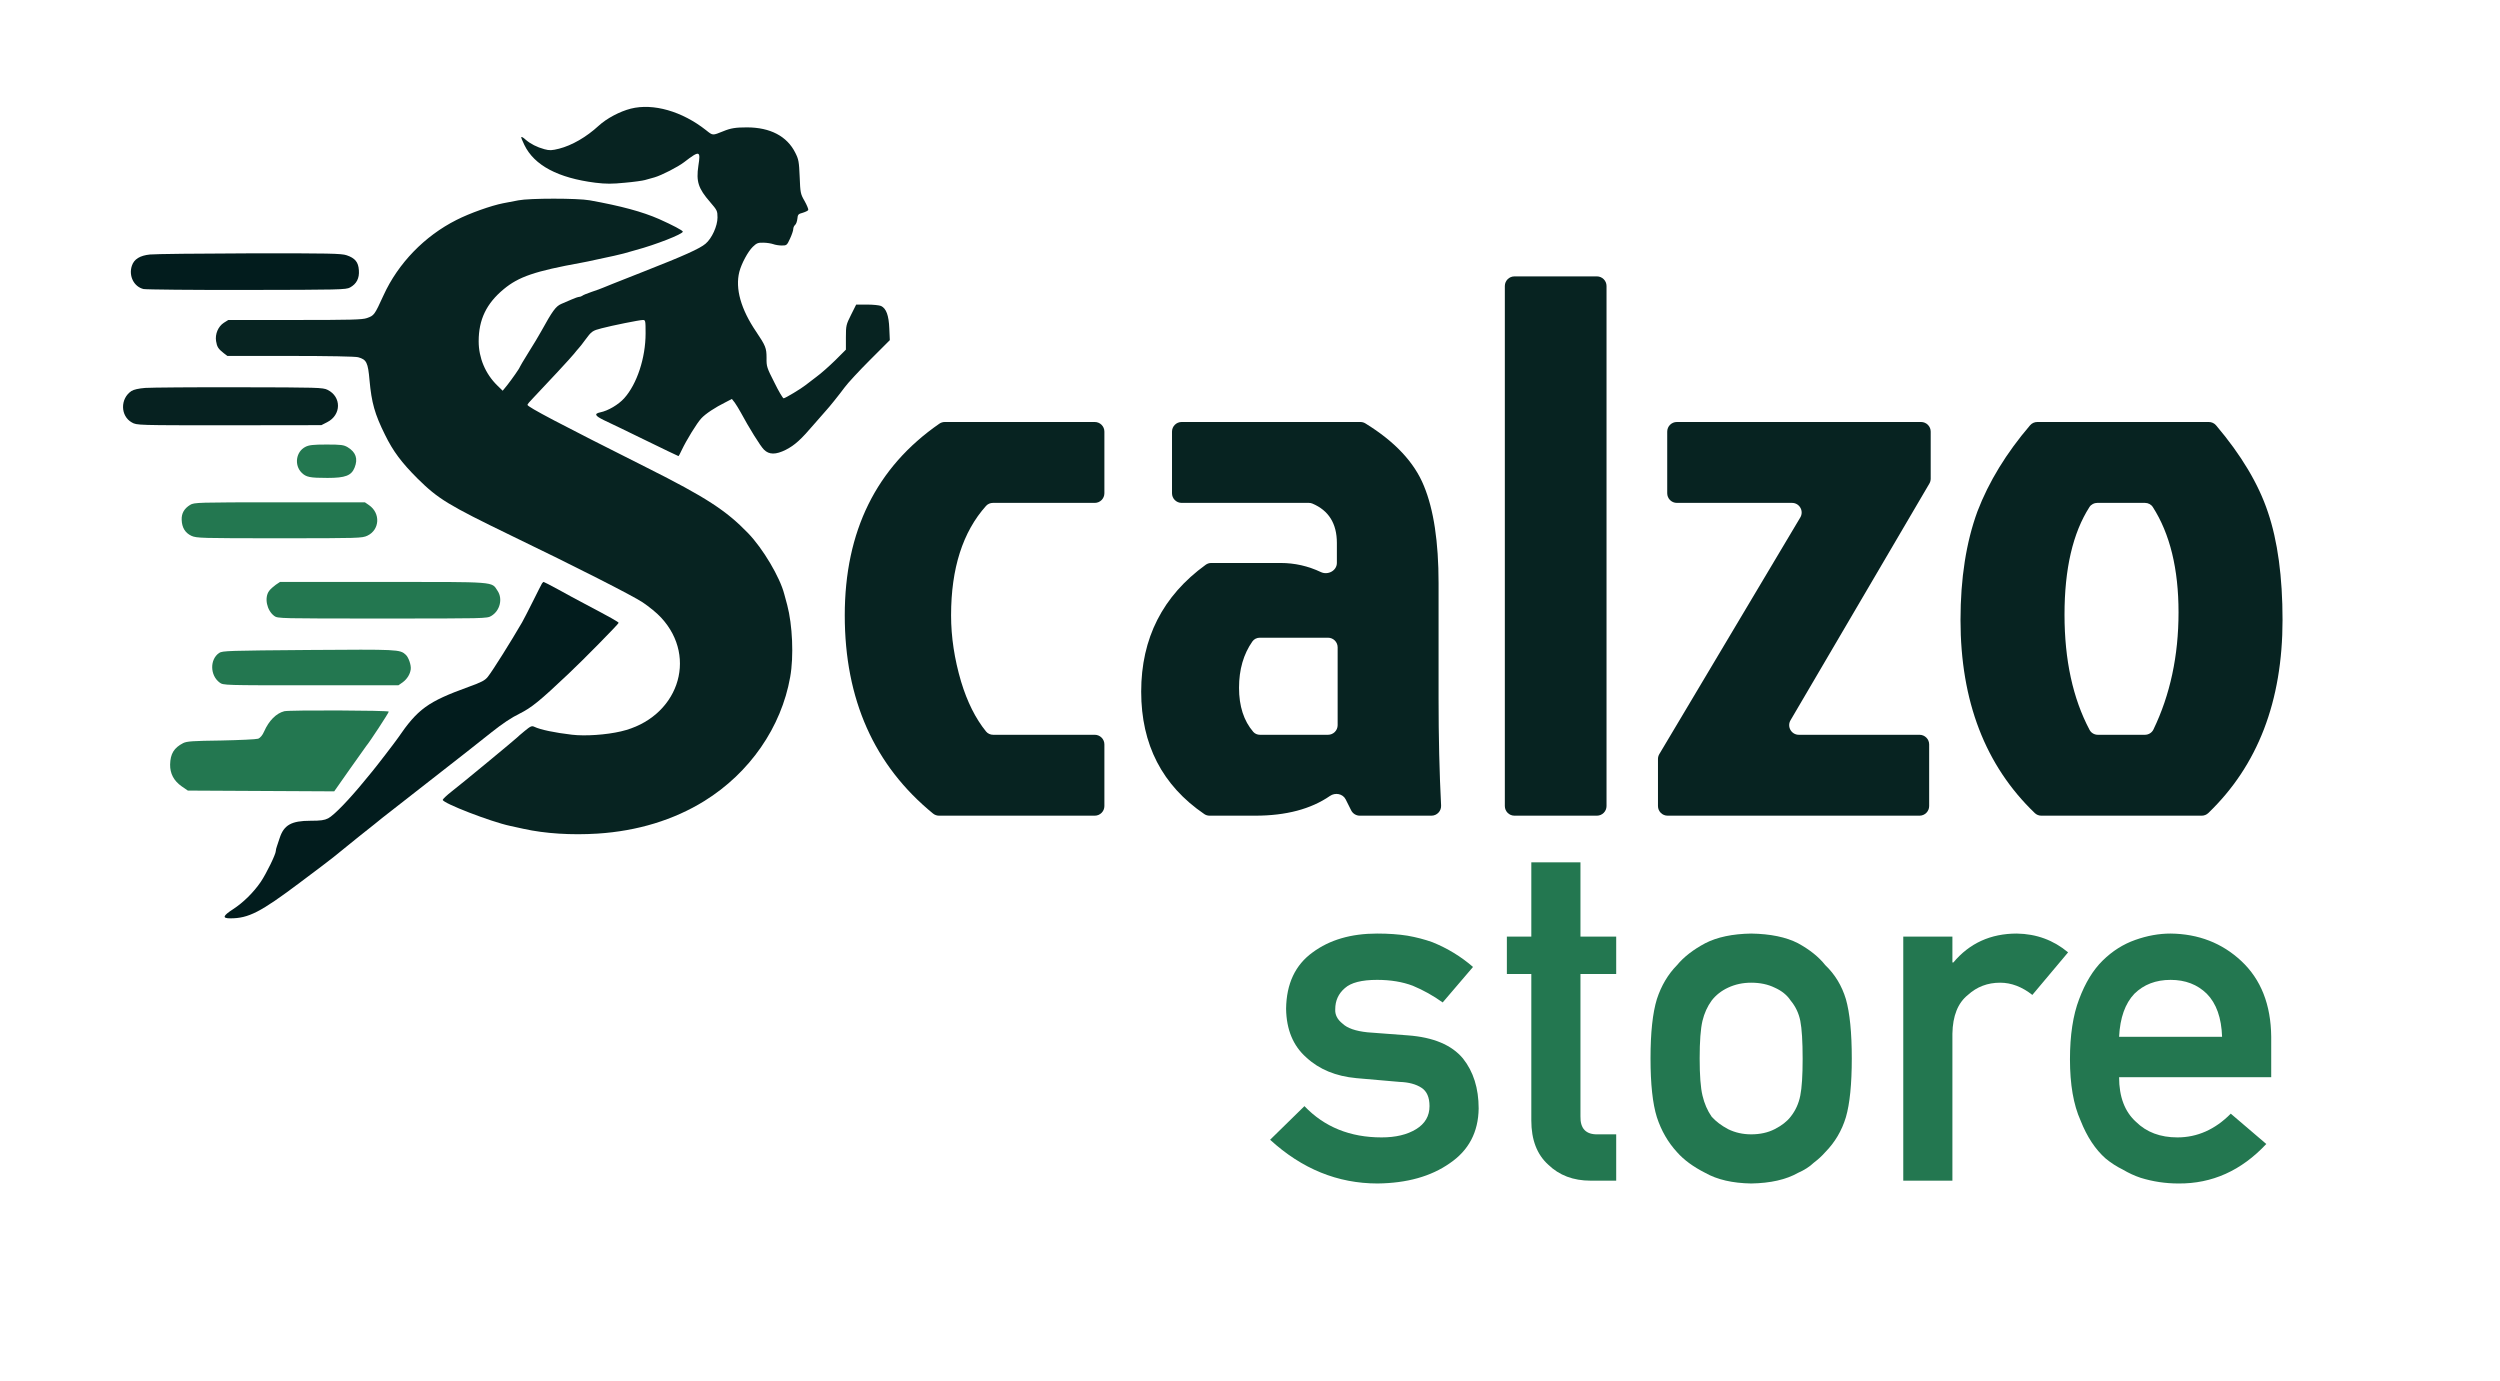 <svg width="2596" height="1434" viewBox="0 0 2596 1434" fill="none" xmlns="http://www.w3.org/2000/svg">
<path d="M655.051 112.807C643.584 115.74 629.984 122.94 621.717 130.54C608.784 142.407 593.984 150.94 580.517 154.407C572.917 156.274 570.784 156.407 565.317 154.94C557.451 152.807 550.784 149.34 545.851 145.073C543.717 143.073 541.717 141.873 541.317 142.273C540.917 142.54 542.384 146.273 544.517 150.54C554.784 171.74 579.451 184.807 618.251 189.74C629.451 191.074 635.317 191.074 648.917 189.74C658.117 188.94 667.584 187.607 669.717 186.94C671.984 186.274 676.384 185.074 679.717 184.14C687.051 182.007 703.984 173.34 710.384 168.407C726.517 156.007 727.717 156.274 725.184 172.14C722.784 188.54 725.051 195.607 737.317 209.74C744.651 218.274 745.051 218.94 745.051 225.874C745.051 234.674 739.184 247.607 732.651 253.073C726.784 258.14 710.117 265.607 669.717 281.474C634.251 295.474 631.184 296.673 626.117 298.807C624.384 299.607 619.184 301.473 614.384 303.073C609.584 304.673 605.184 306.54 604.517 307.207C603.717 307.74 602.384 308.273 601.451 308.273C600.517 308.273 596.784 309.473 593.317 311.073C589.851 312.54 585.184 314.674 582.784 315.607C577.051 318.14 573.717 322.807 561.851 344.273C559.717 348.273 553.717 358.14 548.784 366.007C543.851 374.007 539.717 380.807 539.717 381.207C539.717 382.14 531.584 393.74 526.651 400.007L521.984 405.74L516.384 400.274C503.984 388.14 497.051 371.607 497.051 354.407C497.051 331.874 505.051 315.207 523.051 300.273C538.651 287.34 555.317 281.607 603.717 272.807C606.251 272.407 613.851 270.807 620.384 269.34C627.051 268.007 634.784 266.274 637.717 265.607C640.651 264.94 645.184 263.874 647.717 263.207C650.251 262.407 655.984 260.807 660.384 259.607C680.784 254.14 709.051 243.073 709.051 240.54C709.051 239.34 698.384 233.74 684.384 227.474C667.051 219.874 644.917 213.874 612.384 208.007C599.851 205.74 549.851 205.74 538.384 208.007C533.584 208.94 526.384 210.407 522.384 211.073C510.117 213.473 487.851 221.34 473.984 228.407C440.917 245.074 413.451 273.34 398.251 306.674C388.784 327.34 388.517 327.607 381.051 330.273C376.251 332.007 364.384 332.273 306.251 332.273H237.051L232.384 335.207C226.517 339.074 223.184 346.94 224.384 354.274C225.317 360.14 226.651 362.274 232.251 366.674L236.117 369.607H301.584C340.784 369.607 368.917 370.14 371.851 370.94C380.651 373.34 382.117 376.407 383.717 394.94C385.851 418.14 389.051 429.874 399.851 451.607C408.251 468.674 416.917 480.274 433.584 496.94C455.051 518.14 465.317 524.407 531.051 556.274C597.717 588.407 657.184 618.674 667.317 625.474C673.984 629.874 682.651 637.074 686.517 641.34C725.451 683.34 703.451 745.874 644.784 759.474C629.451 763.074 607.717 764.54 593.984 762.94C575.851 760.807 561.184 757.74 554.784 754.674C552.251 753.474 550.917 754.007 544.784 759.074C540.917 762.274 537.451 765.207 537.051 765.74C535.584 767.34 478.251 814.807 469.317 821.607C464.117 825.607 459.851 829.74 459.717 830.54C459.717 834.007 509.717 853.34 529.717 857.607C532.651 858.274 538.917 859.607 543.717 860.674C565.984 865.607 593.184 867.34 620.651 865.607C661.851 862.94 699.584 851.474 731.451 831.74C778.517 802.54 811.317 755.207 820.517 703.074C824.384 681.607 822.917 648.94 817.451 628.274C816.384 624.274 815.051 619.074 814.384 616.94C809.851 599.34 792.251 569.607 776.784 553.607C753.984 530.007 733.051 516.407 671.717 485.607C580.651 439.874 547.717 422.54 547.717 420.407C547.717 419.74 550.251 416.674 553.451 413.474C567.317 398.94 593.584 370.674 596.117 367.34C597.717 365.207 599.851 362.807 600.784 361.74C601.851 360.674 604.917 356.807 607.584 353.073C614.251 344.007 615.184 343.34 624.517 340.94C635.584 338.007 664.117 332.273 667.584 332.273C670.251 332.273 670.384 332.94 670.384 346.14C670.384 371.607 661.451 398.807 648.117 413.607C642.251 420.14 631.451 426.54 623.451 428.14C616.651 429.607 617.717 431.74 627.317 436.407C632.251 438.674 651.584 448.007 670.117 457.074C688.784 466.14 704.117 473.607 704.517 473.607C704.784 473.607 706.384 470.807 707.984 467.207C712.784 457.074 723.717 439.207 728.251 434.407C732.517 429.74 742.517 423.074 753.584 417.607L759.984 414.274L762.917 418.007C764.384 420.14 767.184 424.54 769.051 428.007C777.717 444.14 789.717 463.474 793.317 466.94C798.651 472.274 805.584 472.274 815.984 467.074C825.317 462.274 831.584 456.674 846.117 439.607C852.517 432.274 857.984 426.007 858.384 425.607C860.384 423.607 871.984 409.207 877.051 402.274C880.251 397.874 892.117 385.074 903.451 373.74L923.984 353.207L923.451 341.073C922.917 327.473 920.251 320.274 914.917 317.74C913.051 316.94 906.517 316.273 900.384 316.273H889.051L883.717 326.94C878.651 337.074 878.384 338.007 878.384 350.273V363.074L867.451 374.007C861.317 380.007 852.517 387.874 847.717 391.34C842.917 394.94 837.851 398.807 836.384 400.007C832.117 403.474 815.317 413.607 813.717 413.607C812.917 413.607 808.517 406.274 804.117 397.207C796.251 381.74 795.851 380.54 795.984 371.607C795.984 361.474 795.051 359.074 785.184 344.407C769.317 321.074 763.317 299.607 767.717 282.273C769.984 273.607 776.651 261.207 781.717 256.273C785.717 252.407 787.184 251.874 792.651 252.007C796.251 252.007 800.784 252.807 802.784 253.474C804.917 254.274 808.917 254.94 811.851 254.94C816.917 254.94 817.184 254.674 820.384 247.74C822.251 243.74 823.717 239.34 823.717 237.874C823.717 236.407 824.517 234.54 825.584 233.607C826.651 232.807 827.717 229.874 827.984 227.207C828.384 222.807 828.917 222.14 833.584 220.94C836.517 220.007 839.051 218.807 839.317 218.007C839.584 217.207 837.851 212.94 835.451 208.674C831.184 201.34 831.051 200.14 830.384 183.607C829.717 168.007 829.317 165.474 825.851 158.674C817.317 141.474 799.851 132.273 775.584 132.273C763.984 132.273 758.784 133.073 751.051 136.273C739.717 140.807 740.384 140.94 733.184 135.207C708.384 115.607 678.384 106.94 655.051 112.807Z" fill="#072321"/>
<path d="M155.717 264.274C145.317 265.34 139.184 269.074 136.917 276.007C133.451 286.54 139.051 297.74 149.051 300.14C151.584 300.674 199.984 301.207 256.384 301.074C352.517 300.94 359.317 300.807 363.451 298.54C370.251 294.807 373.317 288.94 372.651 280.54C372.117 272.14 368.651 268.007 359.984 265.074C354.651 263.207 341.584 262.94 259.184 263.074C207.051 263.207 160.517 263.74 155.717 264.274Z" fill="#021C1D"/>
<path d="M150.917 402.807C143.984 403.34 138.784 404.54 136.517 406.007C124.651 413.874 124.917 432.007 136.917 438.674C142.117 441.607 142.117 441.607 237.851 441.607L333.717 441.474L339.717 438.407C354.517 430.94 354.784 412.007 340.117 404.807C335.317 402.407 330.251 402.274 248.384 402.14C200.784 402.007 156.917 402.407 150.917 402.807Z" fill="#062120"/>
<path d="M317.184 464.007C307.317 468.94 305.317 482.94 313.184 490.807C317.851 495.474 321.717 496.274 340.117 496.274C358.651 496.274 364.917 493.874 368.251 485.474C371.851 476.407 369.584 469.607 361.051 464.407C356.917 462.007 354.384 461.607 339.051 461.607C325.184 461.607 320.784 462.14 317.184 464.007Z" fill="#237750"/>
<path d="M197.451 524.274C191.317 528.007 188.384 533.074 188.651 539.74C188.917 547.874 192.251 553.34 198.784 556.407C204.117 558.807 208.784 558.94 290.117 558.94C373.451 558.94 375.851 558.807 381.451 556.274C394.384 550.14 395.317 532.94 383.184 524.54L378.917 521.607H290.251C204.784 521.607 201.584 521.74 197.451 524.274Z" fill="#237750"/>
<path d="M286.384 607.207C283.984 608.94 280.784 611.74 279.451 613.607C274.251 620.674 277.051 633.874 284.784 639.607C288.251 642.274 290.517 642.274 397.051 642.274C503.317 642.274 505.851 642.274 510.117 639.607C519.184 634.274 522.251 621.74 516.651 613.474C510.251 603.74 516.651 604.274 397.584 604.274H290.784L286.384 607.207Z" fill="#237750"/>
<path d="M562.784 605.874C562.251 606.807 557.984 615.074 553.451 624.274C548.917 633.474 543.717 643.34 542.117 646.274C530.651 666.007 511.717 696.274 506.651 702.674C503.584 706.54 500.384 708.274 486.384 713.34C444.117 728.674 433.851 736.14 413.051 766.54C410.251 770.674 390.651 796.14 386.517 801.074C384.651 803.34 380.651 808.14 377.717 811.74C362.651 830.14 346.784 846.674 340.784 849.74C336.917 851.74 333.051 852.274 322.384 852.274C302.651 852.274 294.784 856.674 290.384 870.274C289.451 873.207 288.251 876.94 287.584 878.674C286.917 880.407 286.384 882.674 286.384 883.74C286.384 887.074 276.517 907.207 270.784 915.74C263.317 926.674 252.651 937.207 241.984 944.14C231.317 951.074 230.517 953.607 239.184 953.607C258.117 953.607 270.517 947.207 311.184 916.674C328.917 903.474 344.784 891.34 346.517 889.874C348.251 888.407 359.984 878.94 372.384 868.94C384.917 859.074 395.984 850.14 397.051 849.207C398.117 848.274 420.384 830.94 446.384 810.674C472.384 790.407 501.184 767.874 510.384 760.407C521.451 751.607 531.184 745.074 539.451 741.074C551.984 734.807 560.384 728.007 590.384 699.607C605.851 685.074 642.384 647.874 642.384 646.807C642.384 645.874 634.784 641.607 607.051 626.94C599.717 623.074 587.317 616.407 579.451 612.007C571.584 607.74 564.917 604.274 564.517 604.274C564.117 604.274 563.451 605.074 562.784 605.874Z" fill="#021C1D"/>
<path d="M320.384 674.94C237.984 675.607 230.784 675.74 227.584 678.007C217.717 684.674 217.984 701.34 228.117 708.807C231.851 711.607 232.651 711.607 322.784 711.607H413.717L418.117 708.54C422.784 705.074 425.851 700.14 426.517 694.94C427.051 690.54 424.251 682.54 421.317 679.874C415.184 674.274 413.584 674.274 320.384 674.94Z" fill="#237750"/>
<path d="M295.184 738.54C286.784 740.674 279.184 748.407 274.251 759.607C272.517 763.607 270.251 766.14 268.117 767.074C266.117 767.74 248.917 768.54 229.717 768.94C199.984 769.34 194.117 769.74 190.251 771.607C180.651 776.54 176.917 782.674 176.651 793.874C176.517 803.34 180.517 810.807 188.651 816.54L195.051 820.94L271.051 821.34L347.051 821.74L363.051 798.94C371.851 786.407 379.717 775.474 380.384 774.54C383.584 770.94 403.717 740.14 403.717 738.94C403.717 737.607 300.251 737.207 295.184 738.54Z" fill="#237750"/>
<path d="M2293.06 844.297C2291.23 846.046 2288.79 847 2286.26 847H2119.73C2117.2 847 2114.76 846.046 2112.93 844.297C2061.51 794.949 2035.79 728.117 2035.79 643.8C2035.79 600.6 2041.66 563 2053.39 531C2065.19 500.225 2083.4 470.436 2108.02 441.633C2109.9 439.442 2112.65 438.2 2115.53 438.2H2293.63C2296.53 438.2 2299.29 439.457 2301.17 441.668C2327.29 472.455 2345.23 502.499 2354.99 531.8C2365.13 561.667 2370.19 599 2370.19 643.8C2370.19 728.117 2344.48 794.949 2293.06 844.297ZM2169.8 757.918C2171.48 761.089 2174.81 763 2178.4 763H2227.29C2231.04 763 2234.49 760.913 2236.12 757.539C2253.5 721.547 2262.19 680.967 2262.19 635.8C2262.19 590.718 2253.29 554.295 2235.49 526.532C2233.73 523.781 2230.65 522.2 2227.38 522.2H2177.78C2174.53 522.2 2171.46 523.761 2169.7 526.496C2152.43 553.415 2143.79 590.65 2143.79 638.2C2143.79 685.329 2152.46 725.235 2169.8 757.918Z" fill="#072321"/>
<path d="M2004.84 497.083C2004.84 498.862 2004.36 500.609 2003.46 502.143L1859.27 747.94C1855.36 754.607 1860.17 763 1867.9 763H1993.24C1998.76 763 2003.24 767.477 2003.24 773V837C2003.24 842.523 1998.76 847 1993.24 847H1731.64C1726.11 847 1721.64 842.523 1721.64 837V788.153C1721.64 786.351 1722.12 784.583 1723.05 783.035L1869.43 537.318C1873.4 530.652 1868.6 522.2 1860.84 522.2H1741.24C1735.71 522.2 1731.24 517.723 1731.24 512.2V448.2C1731.24 442.677 1735.71 438.2 1741.24 438.2H1994.84C2000.36 438.2 2004.84 442.677 2004.84 448.2V497.083Z" fill="#072321"/>
<path d="M1658.22 287C1663.74 287 1668.22 291.477 1668.22 297V837C1668.22 842.523 1663.74 847 1658.22 847H1572.62C1567.1 847 1562.62 842.523 1562.62 837V297C1562.62 291.477 1567.1 287 1572.62 287H1658.22Z" fill="#072321"/>
<path d="M1389.01 672.2C1389.01 666.677 1384.54 662.2 1379.01 662.2H1308.19C1305.17 662.2 1302.27 663.542 1300.53 666.013C1291.25 679.203 1286.61 695.265 1286.61 714.2C1286.61 733.262 1291.54 748.517 1301.39 759.965C1303.12 761.975 1305.7 763 1308.35 763H1379.01C1384.54 763 1389.01 758.523 1389.01 753V672.2ZM1217.01 448.2C1217.01 442.677 1221.49 438.2 1227.01 438.2H1412.64C1414.45 438.2 1416.24 438.69 1417.78 439.64C1448.45 458.504 1468.73 480.158 1478.61 504.6C1488.75 529.133 1493.81 562.733 1493.81 605.4V725.4C1493.81 765.465 1494.69 802.471 1496.43 836.42C1496.73 842.163 1492.17 847 1486.42 847H1411.99C1408.2 847 1404.74 844.86 1403.05 841.472L1397.36 830.101C1394.38 824.145 1386.51 822.721 1381.03 826.503C1361.23 840.168 1335.36 847 1303.41 847H1256.01C1254.05 847 1252.13 846.428 1250.52 845.326C1206.85 815.538 1185.01 773.162 1185.01 718.2C1185.01 662.723 1207.35 618.802 1252.03 586.437C1253.7 585.232 1255.71 584.6 1257.77 584.6H1329.81C1344.39 584.6 1358.32 587.745 1371.59 594.036C1378.92 597.509 1388.21 592.609 1388.21 584.501V563.8C1388.21 543.666 1379.72 530.029 1362.73 522.887C1361.6 522.414 1360.39 522.2 1359.17 522.2H1227.01C1221.49 522.2 1217.01 517.723 1217.01 512.2V448.2Z" fill="#072321"/>
<path d="M987.6 639C987.6 661.4 991.067 684.333 998 707.8C1004.38 728.887 1013.01 746.142 1023.89 759.563C1025.69 761.788 1028.44 763 1031.31 763H1136.8C1142.32 763 1146.8 767.477 1146.8 773V837C1146.8 842.523 1142.32 847 1136.8 847H975.096C972.833 847 970.625 846.231 968.872 844.799C907.757 794.844 877.2 726.245 877.2 639C877.2 551.587 909.955 485.23 975.466 439.931C977.105 438.797 979.065 438.2 981.058 438.2H1136.8C1142.32 438.2 1146.8 442.677 1146.8 448.2V512.2C1146.8 517.723 1142.32 522.2 1136.8 522.2H1031.06C1028.34 522.2 1025.72 523.296 1023.9 525.323C999.701 552.349 987.6 590.241 987.6 639Z" fill="#072321"/>
<path d="M2358.43 1118.58H2200.47C2200.47 1138.92 2206.33 1154.39 2218.05 1164.96C2228.96 1175.71 2243.28 1181.08 2261.02 1181.08C2281.69 1181.08 2300.17 1172.86 2316.44 1156.42L2353.31 1187.91C2327.43 1215.58 2296.99 1229.26 2262 1228.93C2248.65 1228.93 2235.63 1226.98 2222.94 1223.07C2216.59 1220.95 2210.4 1218.11 2204.38 1214.53C2198.03 1211.43 2192.09 1207.61 2186.56 1203.05C2175.82 1193.61 2167.11 1180.43 2160.44 1163.5C2153.11 1147.22 2149.45 1126.07 2149.45 1100.02C2149.45 1074.96 2152.62 1054.12 2158.97 1037.52C2165.32 1020.6 2173.46 1007.25 2183.38 997.484C2193.48 987.556 2204.79 980.395 2217.32 976C2229.69 971.605 2241.9 969.408 2253.94 969.408C2282.91 969.734 2307.41 979.255 2327.43 997.973C2347.77 1017.02 2358.11 1043.22 2358.43 1076.59V1118.58ZM2200.47 1076.59H2307.41C2306.76 1056.89 2301.47 1042 2291.54 1031.91C2281.77 1022.31 2269.24 1017.5 2253.94 1017.5C2238.64 1017.5 2226.11 1022.31 2216.34 1031.91C2206.74 1042 2201.45 1056.89 2200.47 1076.59Z" fill="#237750"/>
<path d="M1976.35 1226V972.582H2027.38V999.438H2028.36C2045.12 979.418 2067.09 969.408 2094.27 969.408C2114.62 969.734 2132.36 976.244 2147.5 988.939L2110.39 1033.13C2099.64 1024.67 2088.5 1020.43 2076.94 1020.43C2063.92 1020.43 2052.77 1024.67 2043.49 1033.13C2033.08 1041.43 2027.7 1054.86 2027.38 1073.41V1226H1976.35Z" fill="#237750"/>
<path d="M1713.9 1099.05C1713.9 1072.35 1716.1 1051.85 1720.49 1037.52C1725.05 1023.53 1732.05 1011.73 1741.49 1002.12C1748.49 993.66 1758.25 986.091 1770.79 979.418C1783.16 973.07 1799.03 969.734 1818.39 969.408C1838.41 969.734 1854.61 973.07 1866.98 979.418C1879.19 986.091 1888.63 993.66 1895.3 1002.12C1905.39 1011.73 1912.55 1023.53 1916.78 1037.52C1920.85 1051.85 1922.89 1072.35 1922.89 1099.05C1922.89 1125.74 1920.85 1146.08 1916.78 1160.08C1912.55 1174.08 1905.39 1186.21 1895.3 1196.46C1892.04 1200.2 1888.06 1203.86 1883.34 1207.45C1879.1 1211.51 1873.65 1215.01 1866.98 1217.94C1854.61 1224.94 1838.41 1228.6 1818.39 1228.93C1799.03 1228.6 1783.16 1224.94 1770.79 1217.94C1758.25 1211.6 1748.49 1204.43 1741.49 1196.46C1732.05 1186.21 1725.05 1174.08 1720.49 1160.08C1716.1 1146.08 1713.9 1125.74 1713.9 1099.05ZM1871.86 1099.54C1871.86 1081.47 1871.05 1068.29 1869.42 1059.98C1867.79 1052.01 1864.46 1045.01 1859.41 1038.99C1855.67 1033.29 1850.13 1028.82 1842.81 1025.56C1835.81 1022.14 1827.67 1020.43 1818.39 1020.43C1809.77 1020.43 1801.79 1022.14 1794.47 1025.56C1787.47 1028.82 1781.77 1033.29 1777.38 1038.99C1772.98 1045.01 1769.81 1052.01 1767.86 1059.98C1765.9 1068.29 1764.93 1081.31 1764.93 1099.05C1764.93 1116.62 1765.9 1129.48 1767.86 1137.62C1769.81 1145.92 1772.98 1153.25 1777.38 1159.59C1781.77 1164.48 1787.47 1168.79 1794.47 1172.53C1801.79 1176.11 1809.77 1177.9 1818.39 1177.9C1827.67 1177.9 1835.81 1176.11 1842.81 1172.53C1850.13 1168.79 1855.67 1164.48 1859.41 1159.59C1864.46 1153.25 1867.79 1145.92 1869.42 1137.62C1871.05 1129.48 1871.86 1116.79 1871.86 1099.54Z" fill="#237750"/>
<path d="M1590.12 972.582V895.434H1641.15V972.582H1678.26V1011.4H1641.15V1159.11C1640.82 1171.96 1646.85 1178.23 1659.21 1177.9H1678.26V1226H1651.65C1633.74 1226 1619.09 1220.47 1607.7 1209.4C1595.98 1198.82 1590.12 1183.52 1590.12 1163.5V1011.4H1564.73V972.582H1590.12Z" fill="#237750"/>
<path d="M1354.53 1148.61C1375.2 1170.25 1401.89 1181.08 1434.61 1181.08C1449.25 1181.08 1461.22 1178.23 1470.49 1172.53C1479.77 1166.84 1484.41 1158.86 1484.41 1148.61C1484.41 1139.49 1481.64 1133.15 1476.11 1129.56C1470.41 1125.82 1462.84 1123.79 1453.4 1123.46L1408.48 1119.55C1387.16 1117.6 1369.83 1110.44 1356.48 1098.07C1342.81 1086.03 1335.81 1069.18 1335.48 1047.53C1335.81 1021.49 1345.01 1001.96 1363.07 988.939C1380.65 975.919 1402.95 969.408 1429.97 969.408C1441.69 969.408 1452.18 970.141 1461.46 971.605C1470.74 973.233 1479.45 975.512 1487.58 978.441C1503.21 984.789 1517.21 993.334 1529.58 1004.08L1498.08 1040.94C1488.32 1033.94 1477.98 1028.16 1467.08 1023.61C1456.33 1019.54 1443.96 1017.5 1429.97 1017.5C1414.02 1017.5 1402.87 1020.35 1396.52 1026.05C1389.85 1031.75 1386.51 1039.07 1386.51 1048.02C1386.18 1053.72 1388.71 1058.68 1394.08 1062.91C1398.96 1067.63 1407.59 1070.65 1419.96 1071.95L1461.95 1075.12C1488.32 1077.07 1507.36 1085.05 1519.08 1099.05C1529.98 1112.72 1535.44 1130.05 1535.44 1151.05C1535.11 1175.63 1525.1 1194.59 1505.41 1207.93C1485.88 1221.61 1460.89 1228.6 1430.46 1228.93C1389.11 1228.93 1351.92 1213.79 1318.88 1183.52L1354.53 1148.61Z" fill="#237750"/>
</svg>
